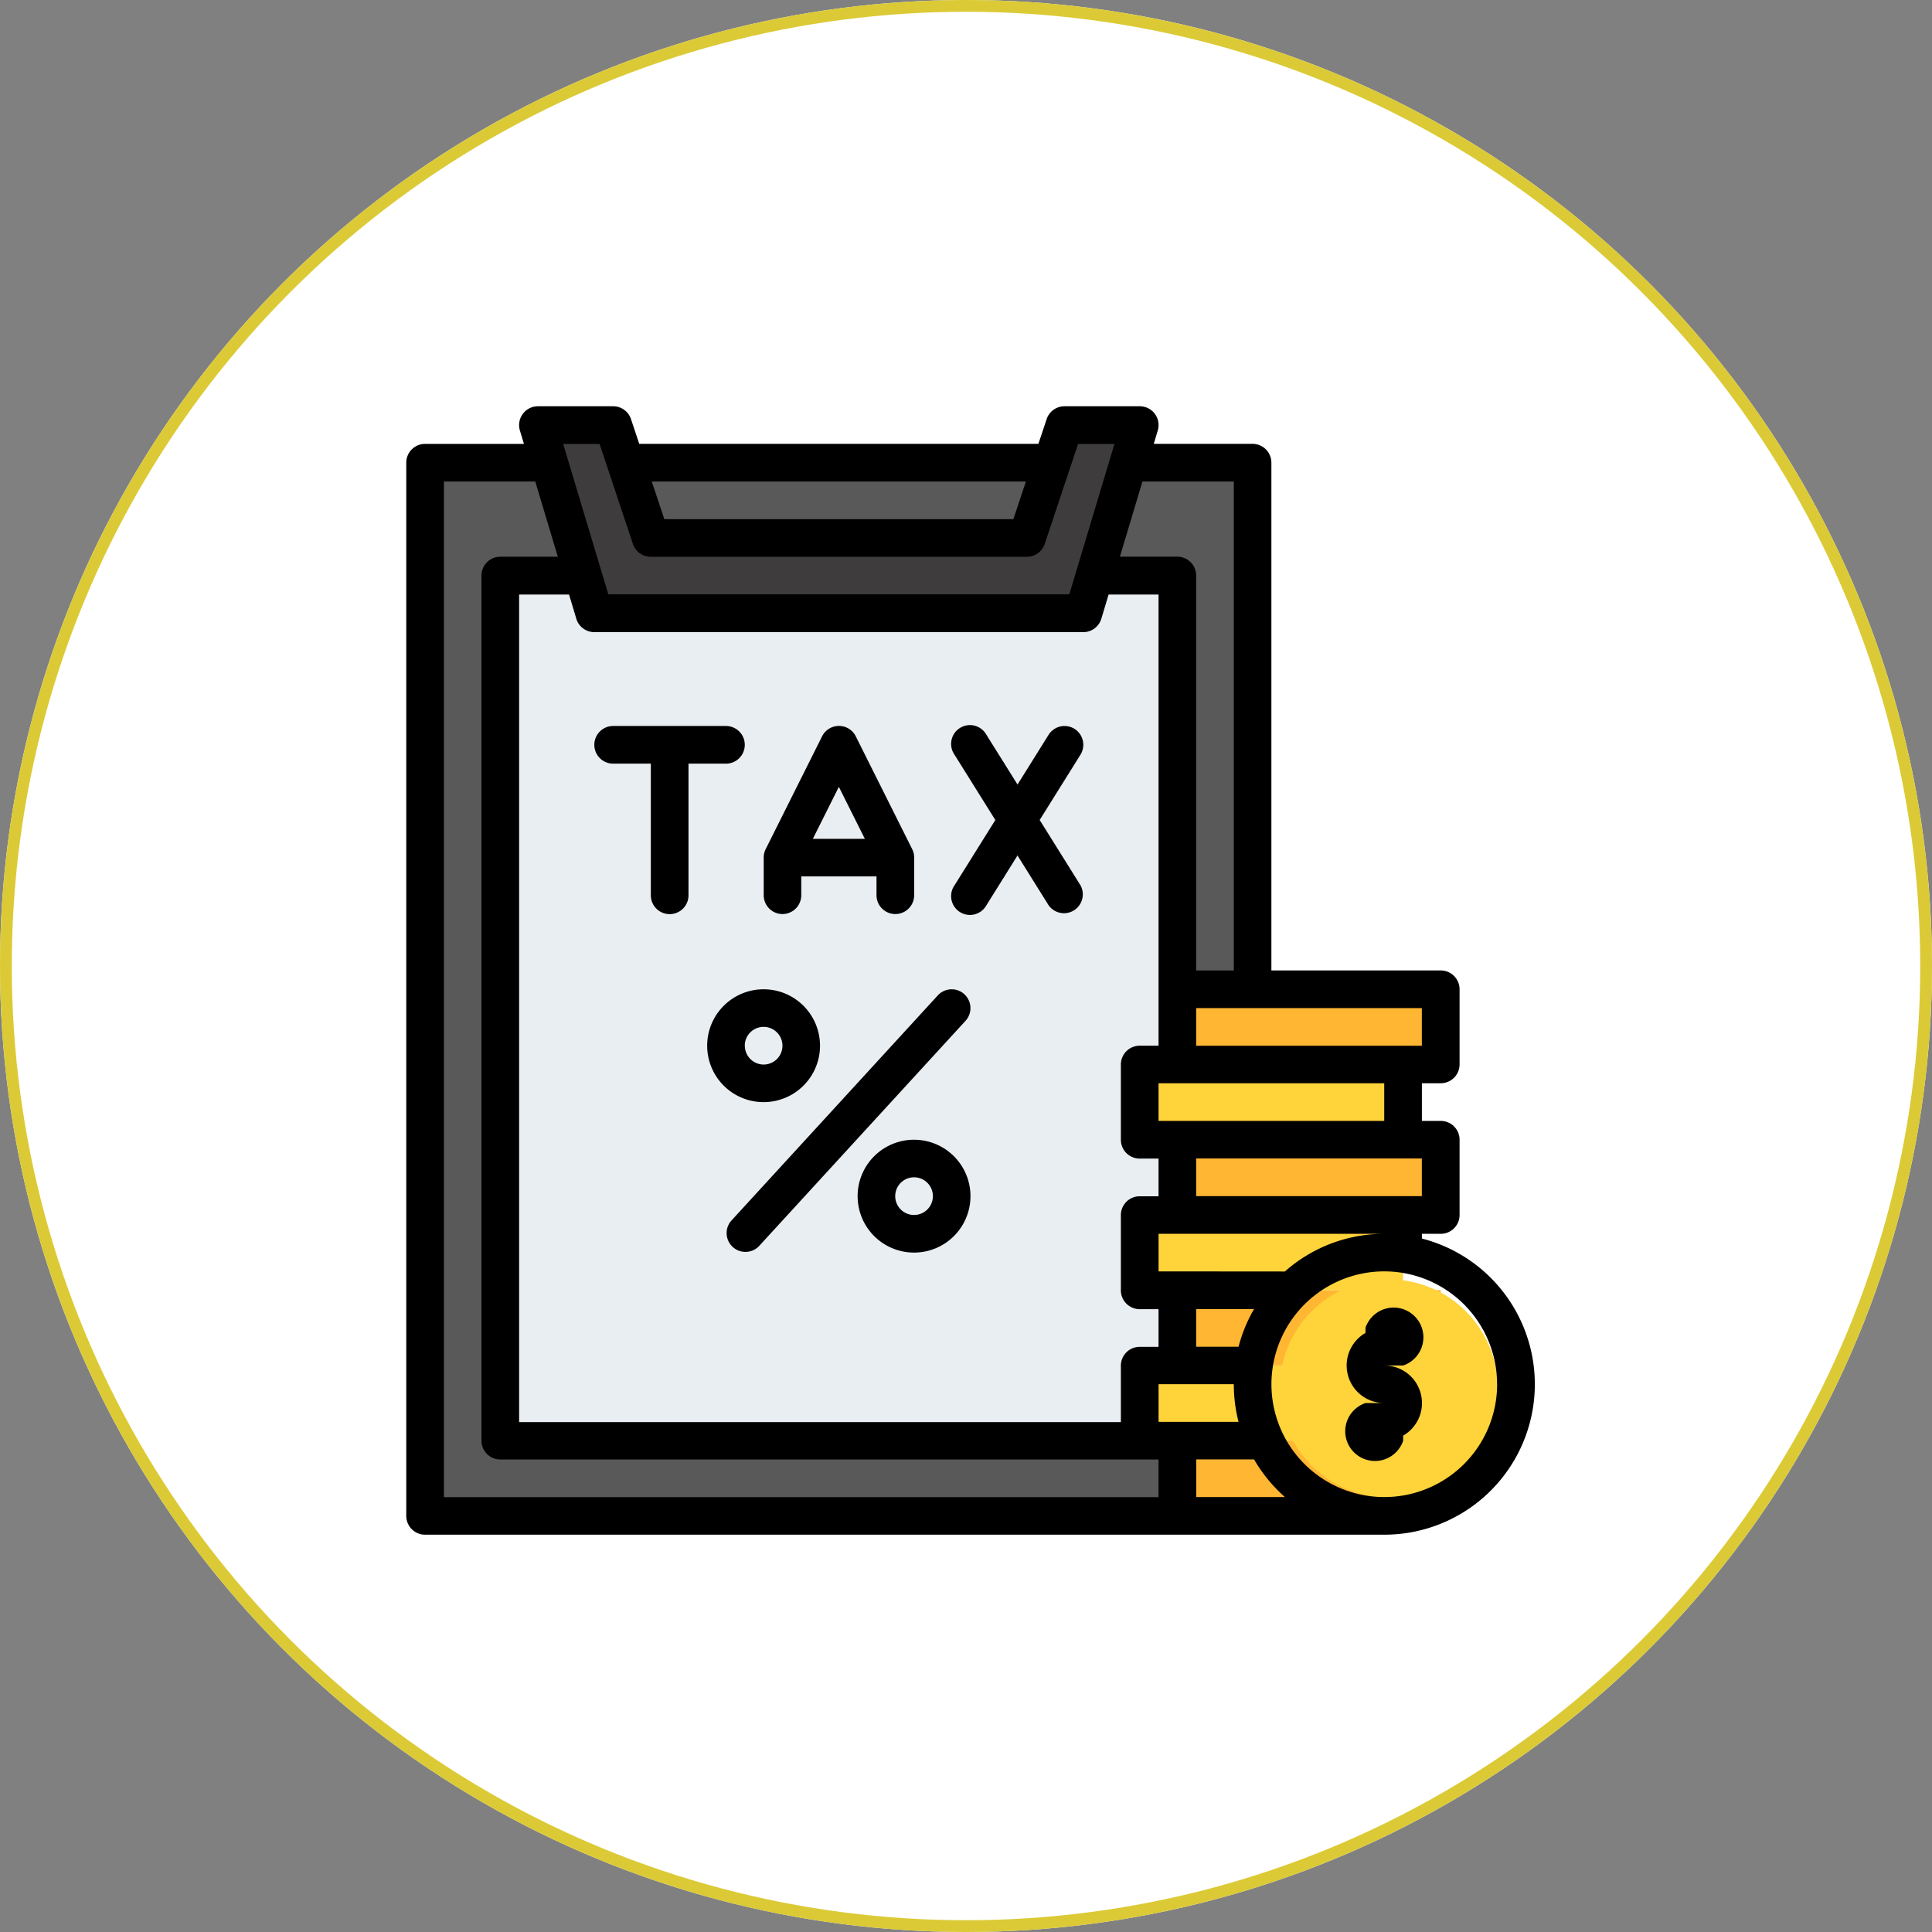 <svg id="Group_60" data-name="Group 60" xmlns="http://www.w3.org/2000/svg" width="164.12" height="164.12" viewBox="0 0 164.12 164.12">
  <rect x="0" y="0" width="164.12" height="164.12" fill="#808080" stroke="none"/>
  <g id="Ellipse_17" data-name="Ellipse 17" transform="translate(0 0)" fill="#fff" stroke="#dbca35" stroke-width="1">
    <ellipse cx="82.06" cy="82.06" rx="82.06" ry="82.06" stroke="none"/>
    <ellipse cx="82.06" cy="82.06" rx="81.56" ry="81.56" fill="none"/>
  </g>
  <g id="tax" transform="translate(34.511 34.511)">
    <path id="Path_90" data-name="Path 90" d="M24,40H94.3v89.467H24Z" transform="translate(-22.402 -35.207)" fill="#595959"/>
    <path id="Path_91" data-name="Path 91" d="M56,88h57.515v73.491H56Z" transform="translate(-48.012 -73.621)" fill="#e9eef2"/>
    <path id="Path_92" data-name="Path 92" d="M344,456h22.367v6.391H344Z" transform="translate(-278.497 -368.13)" fill="#ffb632"/>
    <path id="Path_93" data-name="Path 93" d="M328,424h22.367v6.391H328Z" transform="translate(-265.693 -342.521)" fill="#ffd33a"/>
    <path id="Path_94" data-name="Path 94" d="M344,392h22.367v6.391H344Z" transform="translate(-278.497 -316.911)" fill="#ffb632"/>
    <path id="Path_95" data-name="Path 95" d="M328,360h22.367v6.39H328Z" transform="translate(-265.693 -291.302)" fill="#ffd33a"/>
    <path id="Path_96" data-name="Path 96" d="M344,328h22.367v6.391H344Z" transform="translate(-278.497 -265.692)" fill="#ffb632"/>
    <path id="Path_97" data-name="Path 97" d="M328,296h22.367v6.391H328Z" transform="translate(-265.693 -240.083)" fill="#ffd33a"/>
    <path id="Path_98" data-name="Path 98" d="M344,264h22.367v6.391H344Z" transform="translate(-278.497 -214.473)" fill="#ffb632"/>
    <ellipse id="Ellipse_16" data-name="Ellipse 16" cx="9.268" cy="9.268" rx="9.268" ry="9.268" transform="translate(74.192 74.169)" fill="#ffd33a"/>
    <path id="Path_99" data-name="Path 99" d="M116.734,24l-3.2,9.586H81.586L78.391,24H72l4.793,15.976h41.538L123.124,24Z" transform="translate(-60.817 -22.402)" fill="#3e3c3c"/>
    <path id="Path_100" data-name="Path 100" d="M17.6,111.858H99.077a12.781,12.781,0,0,0,3.2-25.158v-.4h1.6a1.6,1.6,0,0,0,1.6-1.6V78.308a1.6,1.6,0,0,0-1.6-1.6h-1.6v-3.2h1.6a1.6,1.6,0,0,0,1.6-1.6V65.527a1.6,1.6,0,0,0-1.6-1.6H89.491V20.793a1.6,1.6,0,0,0-1.6-1.6H79.5l.341-1.138A1.6,1.6,0,0,0,78.308,16H71.917A1.6,1.6,0,0,0,70.4,17.092l-.7,2.1H35.791l-.7-2.1A1.6,1.6,0,0,0,33.574,16H27.183a1.6,1.6,0,0,0-1.53,2.057l.342,1.138H17.6a1.6,1.6,0,0,0-1.6,1.6V110.26a1.6,1.6,0,0,0,1.6,1.6Zm62.308-9.586v-3.2H86.3a12.764,12.764,0,0,0,.4,3.2Zm0-12.781V86.3H99.077a12.725,12.725,0,0,0-8.44,3.2Zm8.11,3.2a12.7,12.7,0,0,0-1.315,3.2H83.1v-3.2ZM79.905,76.71v-3.2H99.077v3.2Zm0-6.391h-1.6a1.6,1.6,0,0,0-1.6,1.6v6.391a1.6,1.6,0,0,0,1.6,1.6h1.6v3.2h-1.6a1.6,1.6,0,0,0-1.6,1.6v6.391a1.6,1.6,0,0,0,1.6,1.6h1.6v3.2h-1.6a1.6,1.6,0,0,0-1.6,1.6v4.793H25.586v-70.3h4.243l.617,2.057a1.6,1.6,0,0,0,1.53,1.138H73.515a1.6,1.6,0,0,0,1.53-1.138l.617-2.057h4.243Zm3.2,38.343v-3.2h4.915a12.868,12.868,0,0,0,2.621,3.2Zm25.562-9.586a9.586,9.586,0,1,1-9.586-9.586A9.586,9.586,0,0,1,108.663,99.077ZM102.272,83.1H83.1v-3.2h19.172Zm0-15.976v3.2H83.1v-3.2ZM78.538,22.391H86.3V63.929H83.1V30.379a1.6,1.6,0,0,0-1.6-1.6H76.621Zm-9.9,0-1.065,3.2H37.921l-1.065-3.2ZM32.422,19.2l2.831,8.493a1.6,1.6,0,0,0,1.516,1.092H68.722a1.6,1.6,0,0,0,1.516-1.093L73.069,19.2H76.16L72.326,31.976H33.164L29.33,19.2ZM19.2,22.391h7.758l1.917,6.391H23.988a1.6,1.6,0,0,0-1.6,1.6V103.87a1.6,1.6,0,0,0,1.6,1.6H79.905v3.2H19.2Z" transform="translate(-16 -16)"/>
    <path id="Path_101" data-name="Path 101" d="M108.781,153.6a1.6,1.6,0,0,0-1.6-1.6H97.6a1.6,1.6,0,1,0,0,3.2h3.2v11.183a1.6,1.6,0,0,0,3.2,0V155.2h3.2A1.6,1.6,0,0,0,108.781,153.6Z" transform="translate(-80.024 -124.84)"/>
    <path id="Path_102" data-name="Path 102" d="M169.6,167.977a1.6,1.6,0,0,0,1.6-1.6v-1.6h6.391v1.6a1.6,1.6,0,0,0,3.2,0v-3.2a1.6,1.6,0,0,0-.169-.715l-4.793-9.586a1.6,1.6,0,0,0-2.858,0l-4.793,9.586a1.6,1.6,0,0,0-.169.715v3.2A1.6,1.6,0,0,0,169.6,167.977Zm4.793-10.806,2.208,4.416h-4.416Z" transform="translate(-137.645 -124.841)"/>
    <path id="Path_103" data-name="Path 103" d="M258.432,152.242a1.6,1.6,0,0,0-2.2.508l-2.639,4.223-2.639-4.223a1.6,1.6,0,1,0-2.71,1.693l3.465,5.544-3.465,5.544a1.6,1.6,0,1,0,2.71,1.693L253.591,163l2.639,4.223a1.6,1.6,0,0,0,2.71-1.693l-3.465-5.545,3.465-5.544A1.6,1.6,0,0,0,258.432,152.242Z" transform="translate(-201.668 -124.839)"/>
    <path id="Path_104" data-name="Path 104" d="M172.253,264.418a1.6,1.6,0,0,0-2.257.1l-17.574,19.172a1.6,1.6,0,0,0,2.355,2.16l17.574-19.172a1.6,1.6,0,0,0-.1-2.258Z" transform="translate(-124.842 -214.472)"/>
    <path id="Path_105" data-name="Path 105" d="M153.586,268.793a4.793,4.793,0,1,0-4.793,4.793A4.793,4.793,0,0,0,153.586,268.793Zm-6.391,0a1.6,1.6,0,1,1,1.6,1.6A1.6,1.6,0,0,1,147.2,268.793Z" transform="translate(-118.438 -214.473)"/>
    <path id="Path_106" data-name="Path 106" d="M212.793,328a4.793,4.793,0,1,0,4.793,4.793A4.793,4.793,0,0,0,212.793,328Zm0,6.391a1.6,1.6,0,1,1,1.6-1.6A1.6,1.6,0,0,1,212.793,334.391Z" transform="translate(-169.657 -265.692)"/>
    <path id="Path_107" data-name="Path 107" d="M417.6,401.6v.432a3.192,3.192,0,0,0,1.6,5.958h-1.6a2.526,2.526,0,1,0,3.2,3.2v-.432a3.192,3.192,0,0,0-1.6-5.958h1.6a2.526,2.526,0,1,0-3.2-3.2Z" transform="translate(-336.116 -323.314)"/>
  </g>
</svg>
